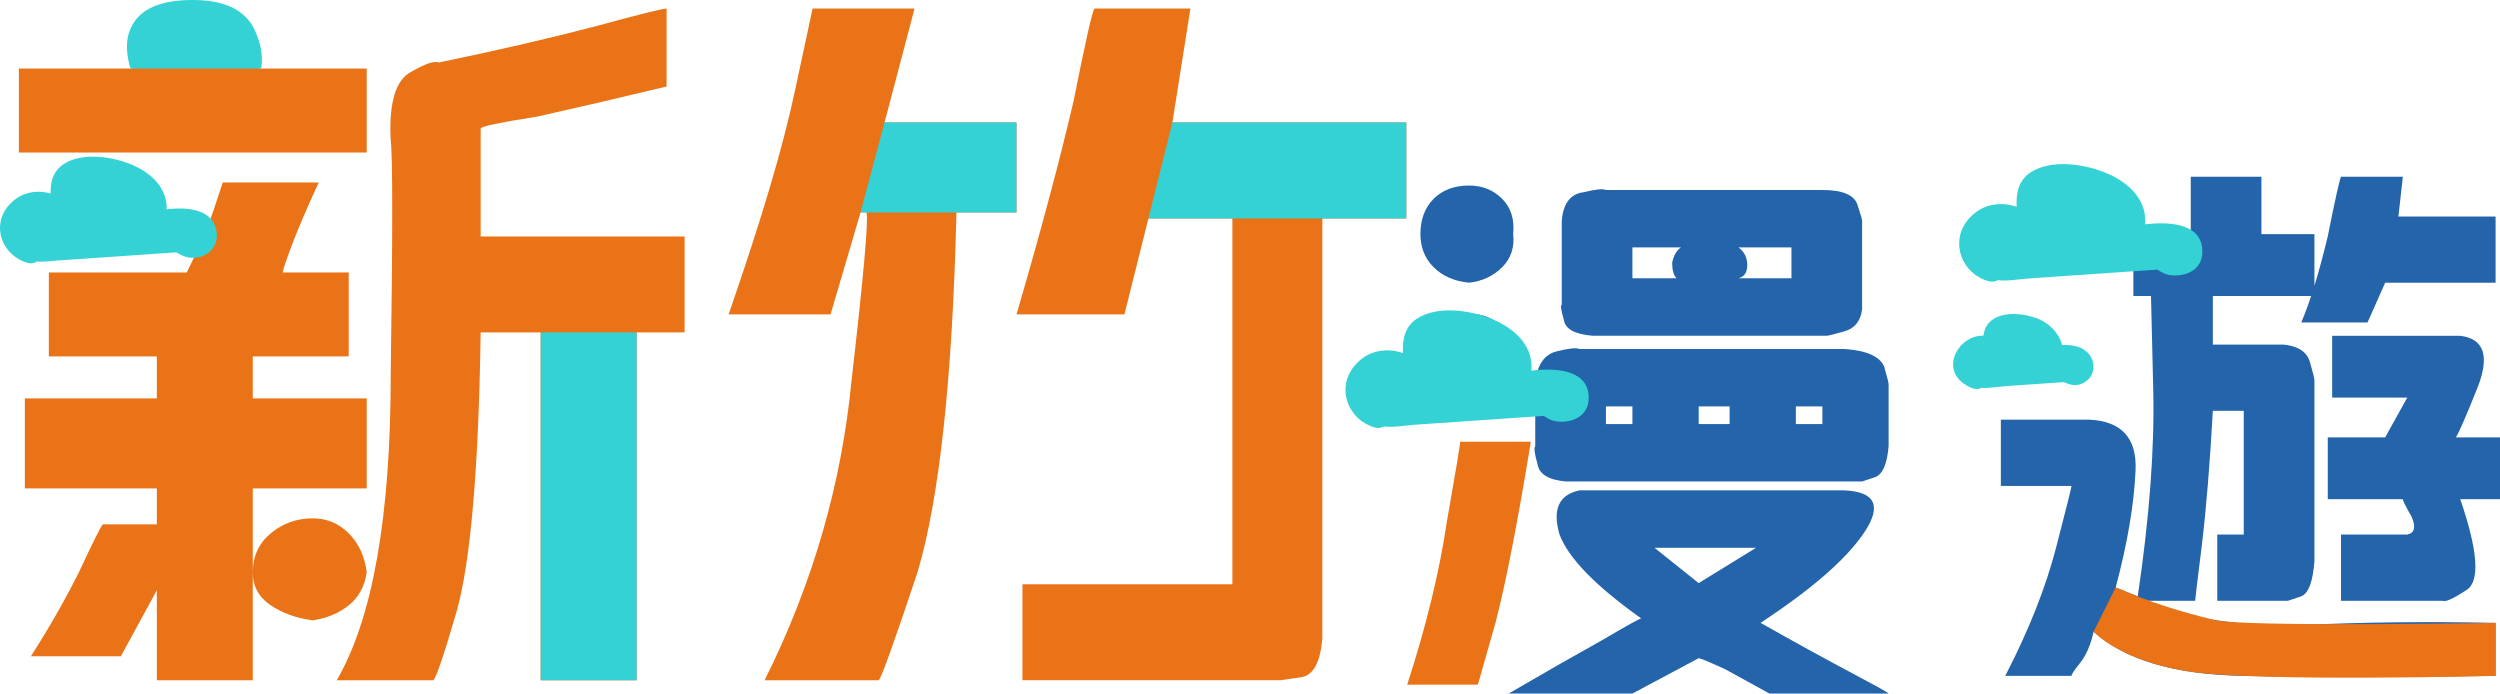 <?xml version="1.0" encoding="UTF-8"?>
<svg id="_レイヤー_2" data-name="レイヤー 2" xmlns="http://www.w3.org/2000/svg" viewBox="0 0 577.38 160.17">
  <defs>
    <style>
      .cls-1 {
        fill: #2364aa;
      }

      .cls-2 {
        fill: #35d2d5;
      }

      .cls-3 {
        fill: #ea7317;
      }
    </style>
  </defs>
  <g id="_圖層_2" data-name="圖層 2">
    <g>
      <path class="cls-3" d="M111.01,54.61v-24.93c0-.46,4.39-1.39,13.16-2.77,8.31-1.85,18.24-4.16,29.78-6.93V1.98c-.92,0-6.46,1.38-16.62,4.15-10.62,2.77-22.62,5.54-36.01,8.31-.93-.46-3.01.23-6.24,2.08-3.69,1.85-5.31,7.16-4.84,15.93.46,3.69.46,21.7,0,54.02,0,32.78-4.16,56.33-12.47,70.64h22.16c.46.46,2.31-4.85,5.54-15.93,3.23-11.54,5.08-33.01,5.54-64.41h13.86v80.34h22.16v-80.34h11.08v-22.16h-47.1ZM84.7,112.79v-20.78h-26.32v-9.7h22.16v-19.39h-15.24c0-.46.7-2.54,2.08-6.23,1.39-3.7,3.46-8.54,6.23-14.55h-22.16l-2.07,6.24c-1.39,4.15-3.47,9-6.24,14.54H11.28v19.39h24.94v9.7H5.74v20.78h30.48v8.31h-12.47c-.46.46-2.31,4.15-5.54,11.08-3.23,6.46-6.93,12.92-11.08,19.39h20.78l8.31-15.24v20.78h22.16v-44.32h26.32ZM62.53,139.8c2.77,1.84,6,3,9.7,3.46,3.23-.46,6-1.62,8.31-3.46,2.31-1.85,3.69-4.39,4.16-7.62-.47-3.7-1.85-6.69-4.16-9.01-2.31-2.3-5.08-3.46-8.31-3.46-3.7,0-6.93,1.16-9.7,3.46-2.77,2.32-4.15,5.31-4.15,9.01,0,3.23,1.38,5.77,4.15,7.62ZM59.76,15.83c.46-3.23-.23-6.47-2.07-9.7-2.31-3.69-6.7-5.54-13.16-5.54-6.01,0-10.16,1.39-12.47,4.16s-2.77,6.46-1.38,11.08H4.36v19.39h80.34V15.83h-24.94Z"/>
      <path class="cls-3" d="M234.75,49.07h-13.85c-.93,38.33-3.93,66.03-9,83.11-5.54,16.62-8.54,24.93-9,24.93h-26.32c11.08-22.16,17.77-45.25,20.09-69.26,2.77-24.01,3.92-36.94,3.46-38.79h-1.38l-6.93,23.55h-23.55c7.39-21.24,12.47-38.32,15.24-51.25l4.16-19.39h23.55l-6.93,26.32h30.47v20.78ZM324.79,50.45h-19.39v96.96c-.46,5.54-2.08,8.54-4.85,9l-4.85.69h-59.56v-22.16h48.48V50.45h-19.39l-5.54,22.16h-24.93c5.54-18.93,9.93-35.32,13.16-49.17,2.77-13.85,4.38-21.01,4.85-21.47h22.16l-4.16,26.32h54.02v22.16Z"/>
      <path class="cls-3" d="M353.55,102.02c-3.06,18.7-5.78,32.65-8.16,41.83l-4.08,14.28h-16.32c4.42-13.6,7.48-26.18,9.18-37.75,2.04-11.56,3.06-17.68,3.06-18.36h16.32Z"/>
      <path class="cls-1" d="M349.47,54.07c.34,3.06-.51,5.61-2.55,7.65s-4.59,3.23-7.65,3.57c-3.4-.34-6.12-1.53-8.16-3.57s-3.06-4.59-3.06-7.65c0-3.4,1.02-6.12,3.06-8.16s4.76-3.06,8.16-3.06c3.06,0,5.61,1.02,7.65,3.06s2.89,4.76,2.55,8.16Z"/>
      <path class="cls-1" d="M350.49,83.66c-.34,3.06-1.53,5.61-3.57,7.65-2.04,2.04-4.59,3.23-7.65,3.57-3.4-.34-6.12-1.53-8.16-3.57-2.04-2.04-3.06-4.59-3.06-7.65,0-3.4,1.02-6.12,3.06-8.16,2.04-2.04,4.76-3.06,8.16-3.06,3.06,0,5.61,1.02,7.65,3.06,2.04,2.04,3.23,4.76,3.57,8.16Z"/>
      <g>
        <path class="cls-1" d="M406.6,143.85c11.9-7.82,19.89-14.79,23.97-20.91,4.08-6.12,2.55-9.35-4.59-9.69h-61.21c-4.76,1.02-6.29,4.42-4.59,10.2,2.04,5.44,8.33,11.9,18.87,19.38-.34,0-3.4,1.7-9.18,5.1-6.12,3.4-13.26,7.48-21.42,12.24h28.57l15.3-8.16c.34,0,2.38.85,6.12,2.55,3.74,2.04,7.14,3.91,10.2,5.61h27.54c-.34-.34-3.4-2.04-9.18-5.1-5.78-3.06-12.58-6.8-20.4-11.22ZM392.31,134.67l-10.2-8.16h23.46l-13.26,8.16Z"/>
        <path class="cls-1" d="M435.16,84.68c-1.02-2.38-4.08-3.74-9.18-4.08h-61.21c-.68-.34-2.38-.17-5.1.51-3.06.68-4.76,3.23-5.1,7.65v14.28c-.34.34-.17,1.7.51,4.08.34,2.38,2.55,3.74,6.63,4.08h68.35l3.06-1.02c1.7-.68,2.72-3.06,3.06-7.14v-14.28c0-.34-.34-1.7-1.02-4.08ZM377.01,97.94h-6.12v-4.08h6.12v4.08ZM399.46,97.94h-7.14v-4.08h7.14v4.08ZM420.88,97.94h-6.12v-4.08h6.12v4.08Z"/>
        <path class="cls-1" d="M367.83,77.54h54.07c.34,0,1.7-.34,4.08-1.02,2.38-.68,3.74-2.38,4.08-5.1v-20.4c0-.34-.34-1.53-1.02-3.57-.68-2.38-3.4-3.57-8.16-3.57h-49.99c-.68-.34-2.38-.17-5.1.51-3.06.34-4.76,2.55-5.1,6.63v19.38c-.34,0-.17,1.19.51,3.57.34,2.04,2.55,3.23,6.63,3.57ZM401.5,57.13h12.24v7.14h-12.24c1.36-.34,2.04-1.36,2.04-3.06s-.68-3.06-2.04-4.08ZM377.01,57.13h11.22c-1.02.68-1.7,1.87-2.04,3.57,0,1.7.34,2.89,1.02,3.57h-10.2v-7.14Z"/>
      </g>
      <path class="cls-1" d="M576.36,156.09c-23.12.34-42.68.34-58.66,0-15.64-.34-27.04-3.74-34.18-10.2-.68,3.06-1.7,5.44-3.06,7.14-1.36,1.7-2.04,2.72-2.04,3.06h-15.3c5.44-10.54,9.35-20.4,11.73-29.59,2.38-9.18,3.57-13.94,3.57-14.28h-16.32v-15.3h20.4c7.48.34,11.05,4.25,10.71,11.73-.34,7.82-1.87,16.83-4.59,27.04l5.1,2.04c2.72-18.36,3.91-34.35,3.57-47.95-.34-13.6-.51-20.74-.51-21.42h-4.08v-14.28h13.26v-13.26h16.32v13.26h12.24v14.28h-23.46v11.22h16.32c3.4.34,5.44,1.7,6.12,4.08.68,2.38,1.02,3.74,1.02,4.08v41.83c-.34,4.76-1.36,7.48-3.06,8.16l-3.06,1.02h-16.32v-15.3h6.12v-28.57h-7.14c-.68,12.24-1.53,22.62-2.55,31.12-1.02,8.16-1.53,12.41-1.53,12.75h-12.24c10.2,4.08,22.44,5.95,36.73,5.61,14.28-.68,29.25-.85,44.89-.51v12.24ZM576.36,65.3h-25.5l-4.08,9.18h-15.3c2.04-4.76,4.08-11.39,6.12-19.89,1.7-8.5,2.72-13.09,3.06-13.77h14.28l-1.02,9.18h22.44v15.3ZM577.38,115.29h-9.18c4.08,11.9,4.59,18.87,1.53,20.91s-4.93,2.89-5.61,2.55h-23.46v-15.3h15.3c1.7-.34,2.04-1.7,1.02-4.08-1.36-2.38-2.04-3.74-2.04-4.08h-17.34v-14.28h13.26l5.1-9.18h-17.34v-14.28h29.59c5.44.68,6.8,4.59,4.08,11.73-2.72,6.8-4.42,10.71-5.1,11.73h10.2v14.28Z"/>
      <path class="cls-2" d="M7.79,54.84c-1.19-4.14-.15-5.54,3.13-4.22.95.53,1.73,1.24,2.33,2.14,1.57,1.92,5.42.41,5.12-2.12-.56-4.71-1.77-8.78,4.61-8.36,2.6.17,14.4,4.89,7.95,7.91-3.04,1.43-.88,6.68,2.31,5.48,2.55-.96,5.13-1.61,7.88-1.55,2.49.06,4.35-.25,1.51-2.13-3.26-2.17-6.98-1.22-10.63-1.14-8.38.2-17.6-3.99-25.2,1.51-1.92,1.39-3.55,3.39-2.28,5.8,1.62,3.06,5.65,2.22,8.49,2.03,11.28-.78,22.56-1.55,33.84-2.33,3.83-.26,3.89-5.87,0-6-2.5-.08-4.78-.5-7.15-1.24l-.8,5.89c1.73-.07,3.31-.02,5.04.17v-6c-9.84.03-19.62-.58-29.38-1.83-3.59-.46-3.71,4.79-.8,5.89s5.69,1.39,8.72,1.49l-.8-5.89c-3.08.53-5.91.49-8.98-.08l-1.6,5.79c4.84.77,9.65,1.13,14.56.97l-.8-5.89c-4.13,1.07-7.95,1.15-12.12.17-3.44-.8-5.03,3.53-2.31,5.48,1.43,1.03,2.79,1.66,4.46,2.2l1.6-5.79c-3.49-.91-6.74-2.16-9.93-3.86l-.72,5.48c1.82-.04,2.95.74,3.4,2.33l2.59-4.51c-3.41-1.48-3.98-.82-1.71,1.98,1.69-2.36,1.08-3.16-1.83-2.41-1.24-3.64-6.68-2.19-5.79,1.6,2.16,9.11,17.93,1.48,22.79-.99,2.8-1.43,1.28-5.46-1.51-5.59s-5.4-.58-8.09-1.34c-3.75-1.06-5.21,4.53-1.6,5.79,2.27.79,4.05,1.91,5.78,3.58,2.79,2.67,6.97-1.49,4.24-4.24-1.94-1.96-2.61-3.92-2.47-6.65l-4.51,2.59c1.92.86,2.73,2.37,2.42,4.52l3.69-2.1c-4.41-4.21-5-5.36-1.77-3.45l2.4-.18c.96.62,1.85,1.33,2.67,2.12.16-1.7-.3-2.43-1.38-2.17-.31-.71-.81-.06.83.58.91.45.65.32-.79-.39.79.7,1.66.88,2.63.54l-2.1,2.1-.9.23,3.69-3.69-.86-.77-4.1,4.1c1.78.71,2.8,2.07,3.06,4.08.26,2.09,1.7,3.21,3.8,2.89,8.64-1.32,6.25-16.72-3.25-14.24-1.84.48-2.81,2.77-1.79,4.41l1.01,1.62c2.04,3.27,7.23.26,5.18-3.03l-1.01-1.62-1.79,4.41.06,2.67,3.8,2.89c-.52-4.16-2.27-7.21-6.03-9.26-2.74-1.49-5.4,1.45-4.1,4.1.98,2,2.3,2.99,4.45,3.53,2.28.57,4.2-1.45,3.69-3.69-.97-4.22-7.2-7.31-8.75-1.72-1.32,4.78,5.11,10.04,9.38,6.91,9.51-6.96-10.29-19.49-13.29-8.39-1.47,5.46,4.35,8.7,9.02,8.55s7.46-4.89,4.53-8.95c-2.65-3.67-9.84-7.01-12.74-1.89-2.48,4.36,1.84,10.22,5.99,11.69,4.56,1.62,9.95-1.74,8.88-6.95-.99-4.83-7.56-8.75-11.95-5.95-12.16,7.76,9.95,20.61,11.3,8.39.52-4.7-6.05-9.53-10.37-9.71-5.23-.22-7.02,5.25-4.51,9.27s8.82,3.94,9.59-1.44-5.39-8.52-9.84-7.87c-5.59.82-7.41,7.34-3.67,11.34s11.77,2.32,12.36-3.73c.52-5.35-5.93-9.08-10-5.18-4.94,4.74.13,11.8,5.11,13.64,1.41.52,3.44-.59,3.69-2.1.79-4.78-.87-8.88-5.18-11.3-2.05-1.15-4.4.32-4.51,2.59-.22,4.26,1.23,7.87,4.23,10.89l4.24-4.24c-2.49-2.38-5.18-3.99-8.43-5.12l-1.6,5.79c3.2.9,6.36,1.4,9.68,1.55l-1.51-5.59c-.8.41-13.75,5.52-13.98,4.58l-5.79,1.6c1.29,3.79,5.83,6.32,9.34,3.35,3.07-2.6,2.26-8-1.39-9.62-3.88-1.72-7.71,1.74-6.82,5.78.98,4.43,6.82,5.96,10.65,4.4,10.39-4.22-5.79-18.56-10.22-8.06-1.68,3.99,1.07,8.46,5.19,9.4,3.9.89,8.29-2.18,6.72-6.37-1.68-4.47-8.74-7.33-12.07-3.11-4.26,5.39,3.48,9.01,7.92,9.07,2.44.03,3.51-2.53,2.59-4.51-1.94-4.16-5.82-5.68-10.18-5.08-2.61.35-2.83,4.35-.72,5.48,3.63,1.95,7.37,3.43,11.36,4.47,3.76.98,5.25-4.59,1.6-5.79-1.14-.3-2.15-.83-3.03-1.59l-2.31,5.48c5.17,1.21,10.16,1.17,15.31-.17,3.24-.84,2.62-6-.8-5.89-4.37.14-8.64-.07-12.96-.75-3.75-.6-5.43,5.07-1.6,5.79,4.14.77,8.03.78,12.17.08,3.45-.59,2.45-5.78-.8-5.89-2.53-.09-4.76-.39-7.13-1.28l-.8,5.89c9.76,1.25,19.54,1.86,29.38,1.83,3.95-.01,3.75-5.59,0-6-1.72-.19-3.3-.24-5.04-.17-3.38.14-4.07,4.87-.8,5.89,2.89.91,5.72,1.36,8.75,1.46v-6c-11.28.78-22.56,1.55-33.84,2.33-.39.03-3.89.03-3.98.27l2.33,2.11,1.98-.7c2.61-.69,5.36-.45,8-.13,2.31.28,4.61.71,6.92.94,2.74.27,5.56-.46,8.22-.18,3.67.39,5.22,3.68,9.28,2.89,2.63-.52,4.5-2.64,4.33-5.37-.54-8.36-13.64-5.94-18.44-4.14l2.31,5.48c3.62-1.7,5.29-5.78,4.26-9.62-1.2-4.49-5.61-7.17-9.78-8.49s-9.95-1.84-13.69.6c-4.41,2.87-2.9,8.43-2.38,12.78l5.12-2.12c-3.88-4.74-11.14-6.12-15.48-1.08-4.12,4.77-1.45,11.44,4.19,13.2,3.7,1.15,5.28-4.64,1.6-5.79h0Z"/>
      <path class="cls-2" d="M495.4,51.82c.09-.93.04-1.88-.15-2.82-.95-4.59-5.18-7.63-9.29-9.24-4.88-1.91-12.23-3-16.95.03-2.88,1.85-3.41,4.86-3.26,7.97-3.97-1.35-8.43-.6-11.4,3.19-4.03,5.14-1.2,12.25,4.84,13.98.86.25,1.61.12,2.2-.23,2.26.3,4.9-.23,6.78-.36,10.03-.69,20.05-1.38,30.08-2.07,1.14.75,2.05,1.23,3.56,1.33,3.21.21,6.55-1.35,6.8-4.93.48-6.81-6.87-7.63-13.2-6.85Z"/>
      <path class="cls-2" d="M353.67,85.6c.09-.93.04-1.88-.15-2.82-.95-4.59-5.18-7.63-9.29-9.24-4.88-1.91-12.23-3-16.95.03-2.88,1.85-3.42,4.86-3.26,7.97-3.97-1.35-8.43-.6-11.4,3.19-4.03,5.14-1.2,12.25,4.84,13.98.86.25,1.61.12,2.2-.23,2.26.3,4.9-.23,6.78-.36,10.03-.69,20.05-1.38,30.08-2.07,1.14.75,2.05,1.23,3.56,1.33,3.21.21,6.55-1.35,6.8-4.93.48-6.81-6.87-7.63-13.2-6.85Z"/>
      <path class="cls-2" d="M482.08,81.38c-1.49-1.44-3.66-1.81-5.84-1.68-.62-2.62-2.86-5.08-5.78-6.17-2.88-1.08-6.99-1.59-9.81,0-1.69.96-2.36,2.39-2.57,3.99-6.12-.17-10.82,8.86-2.61,12.11.85.34,1.57.26,2.15-.06,1.81.15,3.82-.26,5.6-.39,4.49-.31,8.97-.62,13.46-.93,1.49.66,2.97,1.18,4.88-.03,2.4-1.51,2.55-4.9.52-6.86Z"/>
      <rect class="cls-2" x="124.87" y="76.77" width="22.16" height="80.34"/>
      <polygon class="cls-2" points="204.28 28.29 198.74 49.07 234.75 49.07 234.75 28.29 204.28 28.29"/>
      <path class="cls-3" d="M488.62,135.69l-5.1,10.2s6.42,6.98,22.65,9.29,70.19.92,70.19.92v-12.24s-58.18.99-64.85-.65c-16.22-3.98-21.65-7.31-22.89-7.51Z"/>
      <polygon class="cls-2" points="270.77 28.29 265.23 50.45 324.79 50.45 324.79 28.29 270.77 28.29"/>
      <path class="cls-2" d="M60.33,15.83h-30.2c-1.44-4.8-.97-8.63,1.43-11.51S38.28,0,44.52,0c6.71,0,11.27,1.92,13.67,5.75,1.91,3.35,2.63,6.72,2.15,10.07Z"/>
    </g>
  </g>
</svg>